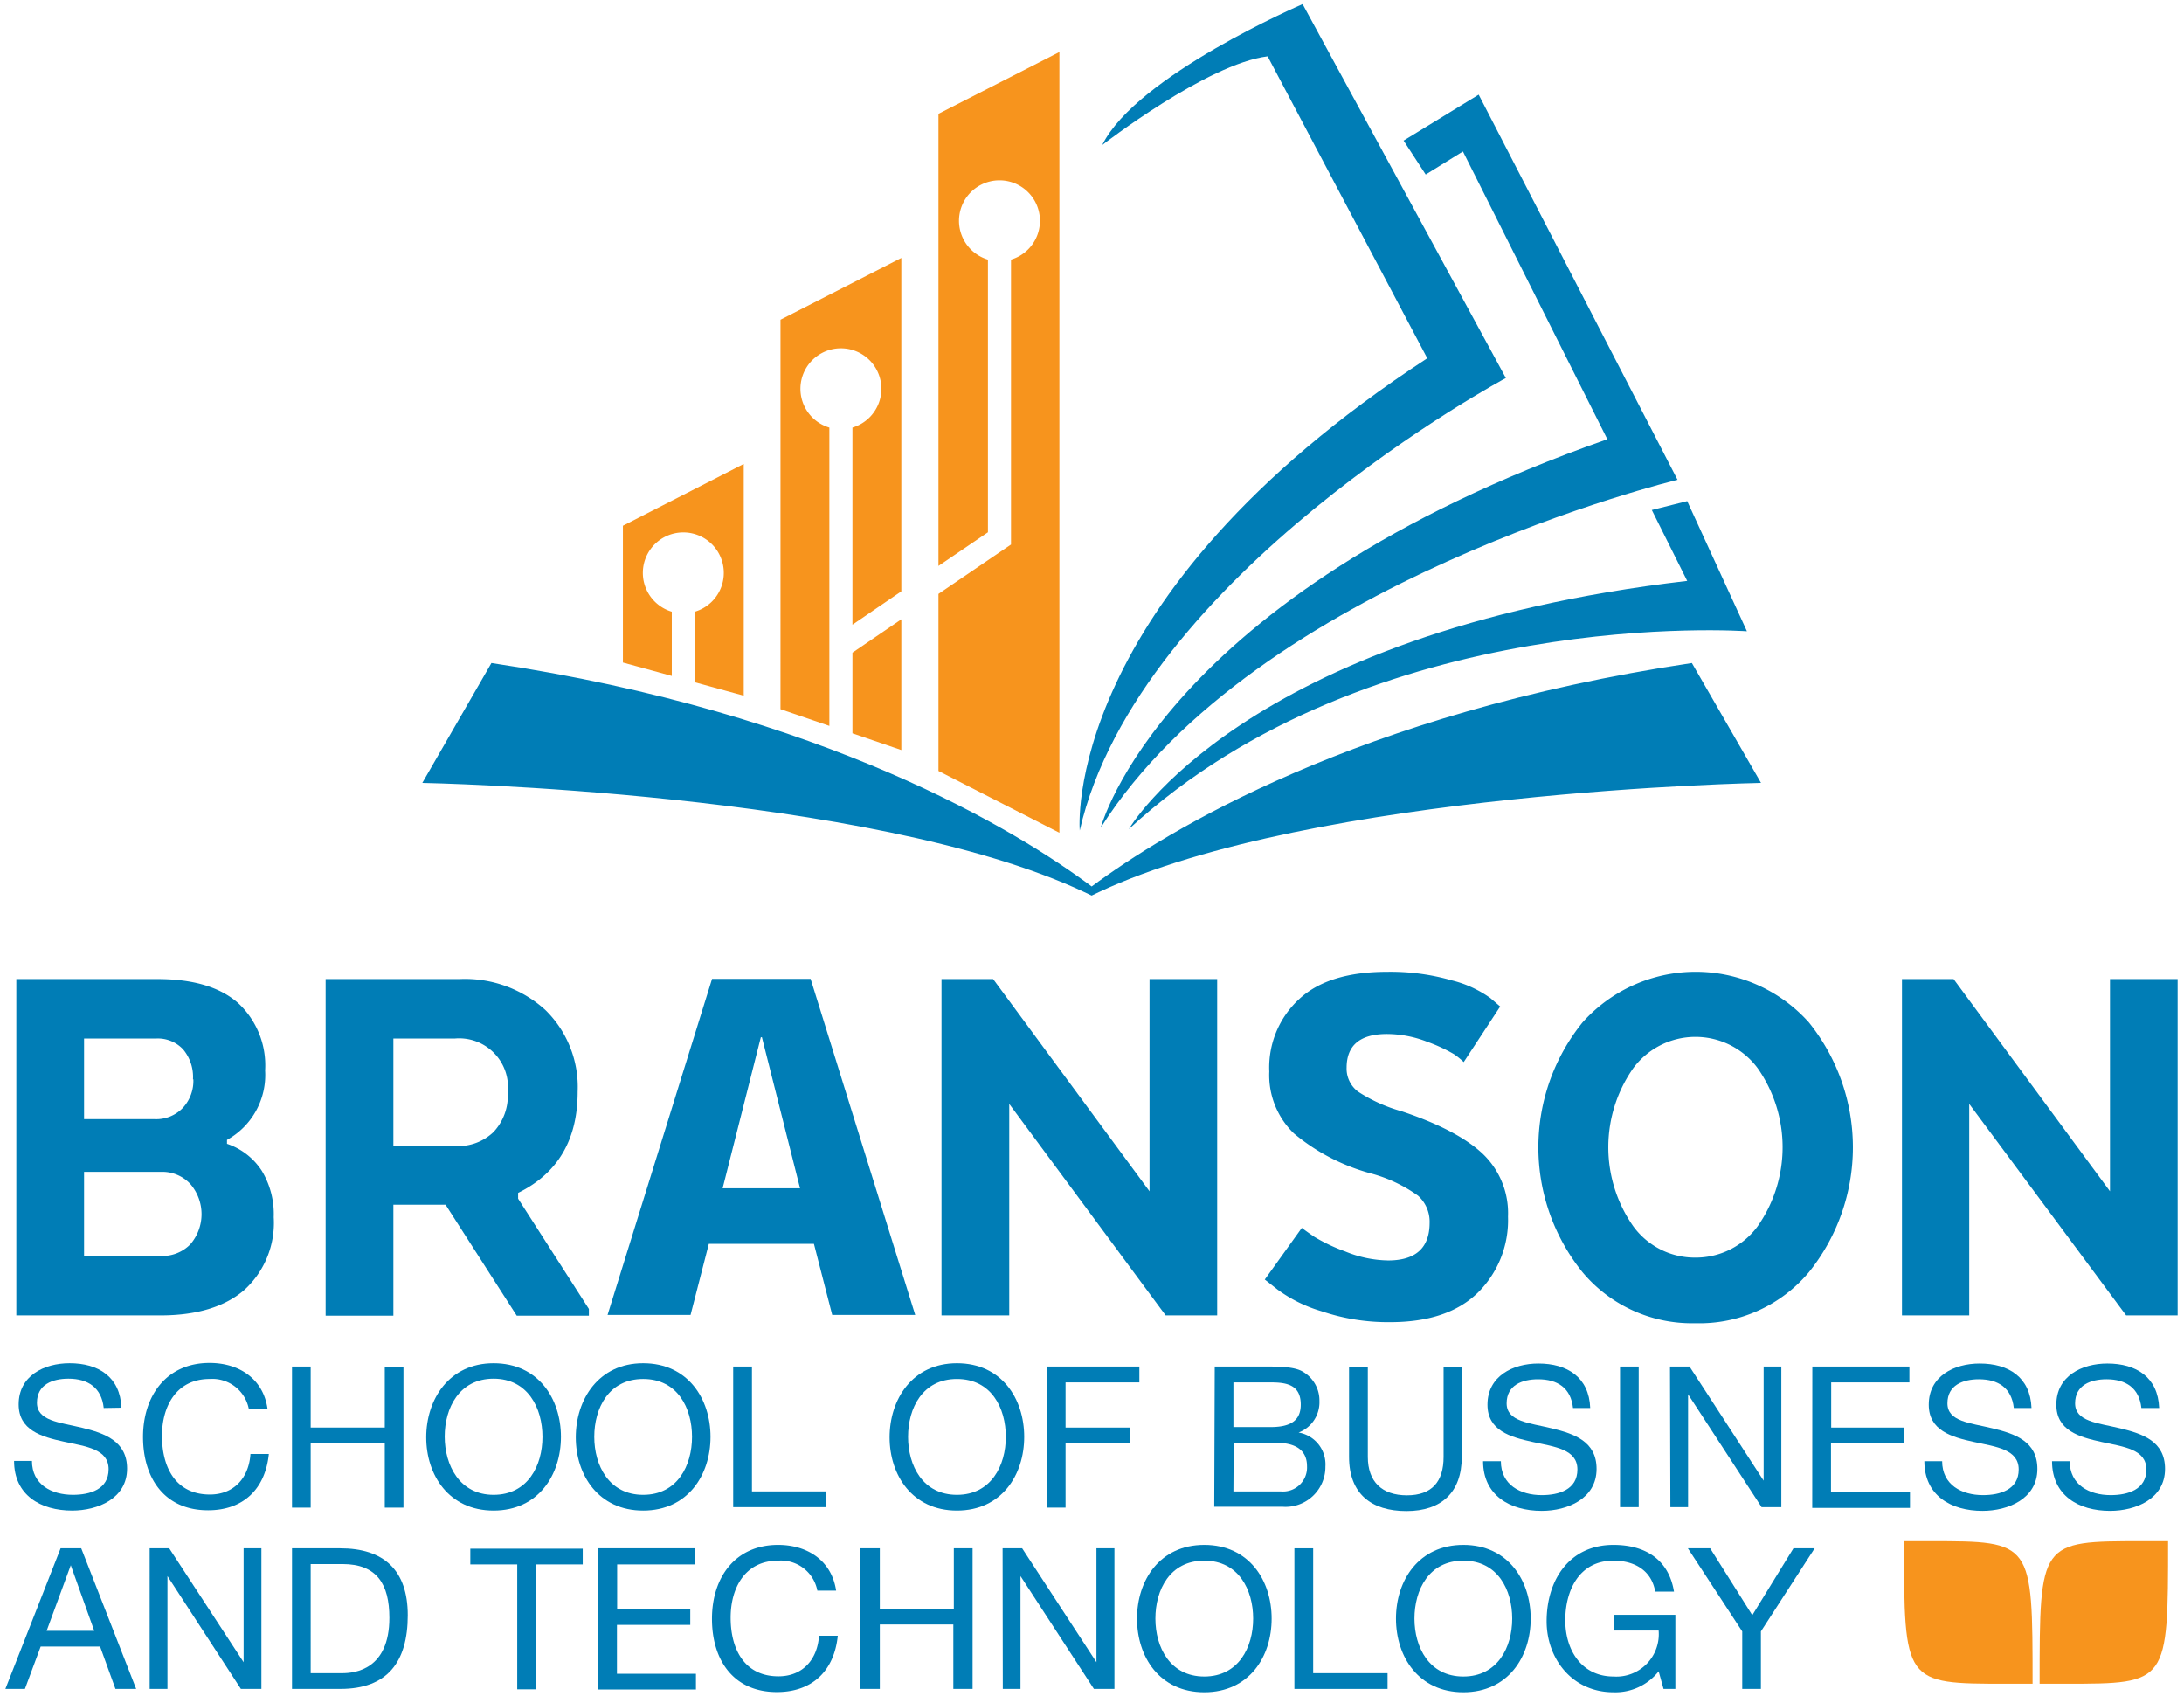 <svg viewBox="0 0 223.41 173.5" xmlns="http://www.w3.org/2000/svg"><g fill="#007db6"><path d="m28 124.49a9.28 9.28 0 0 1 -3 7.43c-2 1.74-4.89 2.61-8.6 2.61h-14.73v-34.4h14.44q5.45 0 8.23 2.44a8.69 8.69 0 0 1 2.78 6.91 7.59 7.59 0 0 1 -3.9 7.1v.4a6.84 6.84 0 0 1 3.56 2.76 8.56 8.56 0 0 1 1.22 4.75zm-8.26-14.1a4.39 4.39 0 0 0 -1-3.06 3.54 3.54 0 0 0 -2.74-1.12h-7.4v8.25h7.23a3.77 3.77 0 0 0 2.86-1.14 4.07 4.07 0 0 0 1.09-2.93zm-3.32 9.46h-7.82v8.6h7.86a4 4 0 0 0 3-1.18 4.72 4.72 0 0 0 0-6.19 3.91 3.91 0 0 0 -3-1.23z"/><path d="m33.31 100.13h13.69a12.23 12.23 0 0 1 8.77 3.15 11 11 0 0 1 3.32 8.37q.01 7.35-6.09 10.35v.59l7.24 11.28v.69h-7.38l-7.28-11.35h-5.34v11.35h-6.93zm18.63 11.58a5 5 0 0 0 -5.39-5.5h-6.31v11h6.43a5.21 5.21 0 0 0 3.81-1.43 5.45 5.45 0 0 0 1.46-4.07z"/><path d="m124.51 100.13v34.4h-5.27l-16-21.63v21.63h-6.93v-34.4h5.28l16 21.71v-21.71z"/><path d="m129.38 130.86 3.79-5.28c.3.23.73.54 1.29.92a17.61 17.61 0 0 0 3.15 1.49 12 12 0 0 0 4.38.92q4.24 0 4.25-3.84a3.57 3.57 0 0 0 -1.18-2.78 14.83 14.83 0 0 0 -4.79-2.27 20.62 20.62 0 0 1 -7.91-4.1 8.28 8.28 0 0 1 -2.52-6.33 9.5 9.5 0 0 1 3.07-7.42c2-1.86 5-2.78 9-2.78a22.68 22.68 0 0 1 6.62.88 11.48 11.48 0 0 1 3.93 1.81l1 .86-3.73 5.68a7.78 7.78 0 0 0 -1-.81 16.37 16.37 0 0 0 -2.72-1.26 11.47 11.47 0 0 0 -4.13-.8q-4.12 0-4.13 3.44a2.94 2.94 0 0 0 1.18 2.46 16 16 0 0 0 4.44 2q5.67 1.89 8.28 4.33a8.39 8.39 0 0 1 2.61 6.45 10.41 10.41 0 0 1 -3.1 7.79q-3.09 3-8.94 3a21.19 21.19 0 0 1 -7.05-1.12 14.52 14.52 0 0 1 -4.47-2.2z"/><path d="m173.41 135.33a14.59 14.59 0 0 1 -11.53-5.22 20.32 20.32 0 0 1 0-25.54 15.53 15.53 0 0 1 23.16 0 20.37 20.37 0 0 1 0 25.54 14.62 14.62 0 0 1 -11.63 5.22zm0-6.71a7.86 7.86 0 0 0 6.39-3.21 14.08 14.08 0 0 0 0-16.16 7.92 7.92 0 0 0 -12.73 0 14.08 14.08 0 0 0 0 16.16 7.79 7.79 0 0 0 6.34 3.21z"/><path d="m222.76 100.13v34.4h-5.27l-16.05-21.63v21.63h-6.88v-34.4h5.28l16 21.71v-21.71z"/><path d="m10.61 144c-.22-2.08-1.61-3-3.61-3-1.61 0-3.22.59-3.22 2.46s2.3 2 4.61 2.56 4.61 1.36 4.61 4.18c0 3.06-3 4.29-5.62 4.29-3.22 0-5.94-1.57-5.94-5.08h1.83c0 2.42 2 3.47 4.19 3.47 1.74 0 3.65-.55 3.65-2.62s-2.3-2.32-4.59-2.82-4.61-1.17-4.61-3.81c0-2.92 2.59-4.21 5.21-4.21 2.94 0 5.18 1.39 5.3 4.55z"/><path d="m25.45 144.09a3.8 3.8 0 0 0 -4-3.06c-3.43 0-4.88 2.82-4.88 5.82 0 3.29 1.45 6 4.9 6 2.52 0 4-1.78 4.15-4.15h1.88c-.36 3.58-2.6 5.76-6.22 5.76-4.47 0-6.65-3.31-6.65-7.5s2.38-7.57 6.81-7.57c3 0 5.48 1.61 5.92 4.67z"/><path d="m29.87 139.76h1.91v6.24h7.58v-6.19h1.91v14.38h-1.91v-6.58h-7.58v6.58h-1.91z"/><path d="m50.49 139.42c4.57 0 6.89 3.63 6.89 7.53s-2.32 7.54-6.89 7.54-6.89-3.63-6.89-7.49 2.32-7.58 6.89-7.58zm0 13.46c3.51 0 5-3 5-5.93s-1.49-5.95-5-5.95-5 3-5 5.92 1.51 5.96 5 5.96z"/><path d="m65.79 139.42c4.57 0 6.89 3.63 6.89 7.53s-2.32 7.54-6.89 7.54-6.89-3.63-6.89-7.49 2.32-7.58 6.89-7.58zm0 13.46c3.51 0 5-3 5-5.93s-1.47-5.92-5-5.92-5 3-5 5.92 1.5 5.93 5 5.93z"/><path d="m75 139.76h1.92v12.77h7.61v1.61h-9.53z"/><path d="m97.89 139.42c4.57 0 6.88 3.63 6.88 7.53s-2.31 7.54-6.88 7.54-6.89-3.63-6.89-7.49 2.31-7.58 6.89-7.58zm0 13.46c3.5 0 5-3 5-5.93s-1.47-5.92-5-5.92-5 3-5 5.92 1.49 5.93 5 5.93z"/><path d="m107.11 139.76h9.44v1.62h-7.55v4.62h6.61v1.61h-6.61v6.58h-1.91z"/><path d="m124.26 139.76h5.22c1.27 0 2.94 0 3.8.53a3.4 3.4 0 0 1 1.69 3 3.31 3.31 0 0 1 -2.13 3.22 3.3 3.3 0 0 1 2.74 3.47 4.08 4.08 0 0 1 -4.37 4.12h-7zm1.91 6.19h3.83c2.18 0 3.06-.79 3.06-2.3 0-2-1.41-2.27-3.06-2.27h-3.83zm0 6.58h4.83a2.46 2.46 0 0 0 2.7-2.57c0-1.88-1.51-2.4-3.13-2.4h-4.37z"/><path d="m149.53 149c0 3.62-2.07 5.54-5.66 5.54s-5.87-1.76-5.87-5.54v-9.19h1.92v9.19c0 2.54 1.45 3.93 4 3.93s3.75-1.39 3.75-3.93v-9.19h1.91z"/><path d="m160.91 144c-.22-2.05-1.59-2.94-3.57-2.94-1.61 0-3.22.59-3.22 2.46s2.3 2 4.61 2.56 4.59 1.33 4.59 4.15c0 3.06-3 4.29-5.61 4.29-3.23 0-6-1.57-6-5.08h1.82c0 2.42 2 3.47 4.18 3.47 1.74 0 3.65-.55 3.65-2.62s-2.3-2.32-4.59-2.82-4.61-1.17-4.61-3.81c0-2.92 2.6-4.21 5.21-4.21 2.94 0 5.18 1.39 5.3 4.55z"/><path d="m165.72 139.76h1.91v14.38h-1.91z"/><path d="m170.83 139.76h2l7.58 11.67v-11.67h1.81v14.38h-2.02l-7.52-11.54v11.54h-1.81z"/><path d="m185.39 139.76h9.93v1.62h-8v4.62h7.47v1.61h-7.49v5h8.08v1.61h-10z"/><path d="m206 144c-.22-2.05-1.59-2.94-3.57-2.94-1.61 0-3.22.59-3.22 2.46s2.3 2 4.61 2.56 4.59 1.33 4.59 4.15c0 3.06-3 4.29-5.61 4.29-3.23 0-5.95-1.57-5.95-5.08h1.82c0 2.42 2 3.47 4.18 3.47 1.74 0 3.65-.55 3.65-2.62s-2.3-2.32-4.59-2.82-4.61-1.17-4.61-3.81c0-2.92 2.59-4.21 5.21-4.21 2.94 0 5.18 1.39 5.3 4.55z"/><path d="m219.05 144c-.22-2.05-1.59-2.94-3.56-2.94-1.61 0-3.22.59-3.22 2.46s2.29 2 4.61 2.56 4.59 1.33 4.59 4.15c0 3.06-3 4.29-5.62 4.29-3.22 0-5.94-1.57-5.94-5.08h1.81c0 2.42 2 3.47 4.19 3.47 1.73 0 3.65-.55 3.65-2.62s-2.3-2.32-4.59-2.82-4.62-1.17-4.62-3.81c0-2.92 2.6-4.21 5.22-4.21 2.94 0 5.18 1.39 5.3 4.55z"/><path d="m6.2 158.35h2.11l5.62 14.38h-2.12l-1.57-4.33h-6.08l-1.61 4.33h-2zm-1.43 8.44h4.87l-2.4-6.71z"/><path d="m15.31 158.35h2l7.61 11.65v-11.65h1.82v14.38h-2.1l-7.51-11.54v11.54h-1.82z"/><path d="m29.87 158.35h4.94c4.43 0 6.9 2.21 6.9 6.84 0 4.82-2.11 7.54-6.9 7.54h-4.94zm1.91 12.77h3.22c1.31 0 4.83-.37 4.83-5.66 0-3.43-1.27-5.5-4.79-5.5h-3.26z"/><path d="m52.91 160h-4.8v-1.61h11.5v1.61h-4.79v12.77h-1.91z"/><path d="m61.2 158.35h9.93v1.65h-8v4.57h7.48v1.61h-7.5v5h8.08v1.61h-10z"/><path d="m83.61 162.68a3.79 3.79 0 0 0 -4-3.07c-3.42 0-4.87 2.82-4.87 5.83 0 3.28 1.45 6 4.89 6 2.52 0 4-1.77 4.15-4.15h1.92c-.36 3.58-2.6 5.76-6.23 5.76-4.47 0-6.64-3.3-6.64-7.49s2.34-7.56 6.77-7.56c3 0 5.48 1.61 5.93 4.68z"/><path d="m88 158.35h2v6.18h7.57v-6.18h1.92v14.38h-1.97v-6.59h-7.52v6.59h-2z"/><path d="m102.56 158.35h2l7.6 11.65v-11.65h1.84v14.38h-2.1l-7.51-11.54v11.54h-1.81z"/><path d="m123.19 158c4.58 0 6.89 3.63 6.89 7.54s-2.31 7.53-6.89 7.53-6.88-3.63-6.88-7.53 2.31-7.54 6.88-7.54zm0 13.46c3.51 0 5-3 5-5.92s-1.47-5.93-5-5.93-5 3-5 5.93 1.5 5.92 5 5.92z"/><path d="m132.41 158.35h1.92v12.77h7.61v1.61h-9.53z"/><path d="m149.69 158c4.57 0 6.89 3.63 6.89 7.54s-2.32 7.53-6.89 7.53-6.89-3.63-6.89-7.53 2.32-7.54 6.89-7.54zm0 13.46c3.51 0 5-3 5-5.92s-1.47-5.93-5-5.93-5 3-5 5.93 1.5 5.92 5 5.92z"/><path d="m169.67 170.93a5.64 5.64 0 0 1 -4.62 2.14c-4.29 0-6.84-3.51-6.84-7.25 0-4.19 2.29-7.82 6.84-7.82 3.15 0 5.64 1.41 6.19 4.78h-1.92c-.38-2.18-2.13-3.17-4.27-3.17-3.48 0-4.93 3-4.93 6.11s1.73 5.74 4.93 5.74a4.34 4.34 0 0 0 4.62-4.7h-4.6v-1.61h6.31v7.58h-1.21z"/><path d="m180.13 166.85v5.88h-1.91v-5.88l-5.56-8.5h2.28l4.31 6.84 4.21-6.84h2.17z"/></g><path d="m206.57 172.2h-1.34c-10.46 0-10.46 0-10.46-14.58h2.69c10.46 0 10.46 0 10.46 14.58z" fill="#f7941d"/><path d="m211.33 172.2h-2.69c0-14.58 0-14.58 10.46-14.58h2.68c0 14.57 0 14.58-10.45 14.58z" fill="#f7941d"/><path d="m72.84 100.11h10.08l10.7 34.37h-8.49l-1.87-7.27h-10.75l-1.87 7.27h-8.49zm1.08 21.42h7.92l-3.9-15.45h-.11z" fill="#007db6"/><path d="m110.45 84.94c6-26.16 43.59-46.28 43.59-46.28l-20.79-38.24s-17 7.31-20.5 14.41c0 0 10.73-8.31 16.92-9.07l16.33 30.88c-37.64 24.59-35.55 48.3-35.55 48.3zm39.2-69.45 14.77 29.43c-45.63 16-51.82 39.73-51.82 39.73 16-25.24 59-35.58 59-35.58l-20.34-39.39-7.68 4.7 2.26 3.47zm22.94 43.92c-45.49 5.29-57.12 25.39-57.12 25.39 24.93-23 63.23-20.24 63.23-20.24l-6.11-13.31-3.62.91zm.48 8.4c-34.18 5.11-53.83 17.23-61.4 22.85-7.58-5.66-27.23-17.74-61.4-22.85l-7.07 12.26s45.75.85 67.71 11.16l.76.36.75-.36c22-10.31 67.72-11.16 67.72-11.16z" fill="#007db6"/><path d="m79.84 72.53 5 1.71v-30.51a4.14 4.14 0 1 1 2.36 0v20.16l5-3.41v-34.1l-12.36 6.32zm-16.12-4.77 5 1.37v-6.57a4.14 4.14 0 1 1 2.36 0v7.22l5 1.37v-23.7l-12.36 6.32zm23.48 7.24 5 1.71v-13.37l-5 3.41zm8.8-63.36v46.24l5.06-3.44v-27.89a4.14 4.14 0 1 1 2.36 0v29.14l-7.42 5.05v18.11l12.37 6.32v-79.85z" fill="#f7941d"/></svg>